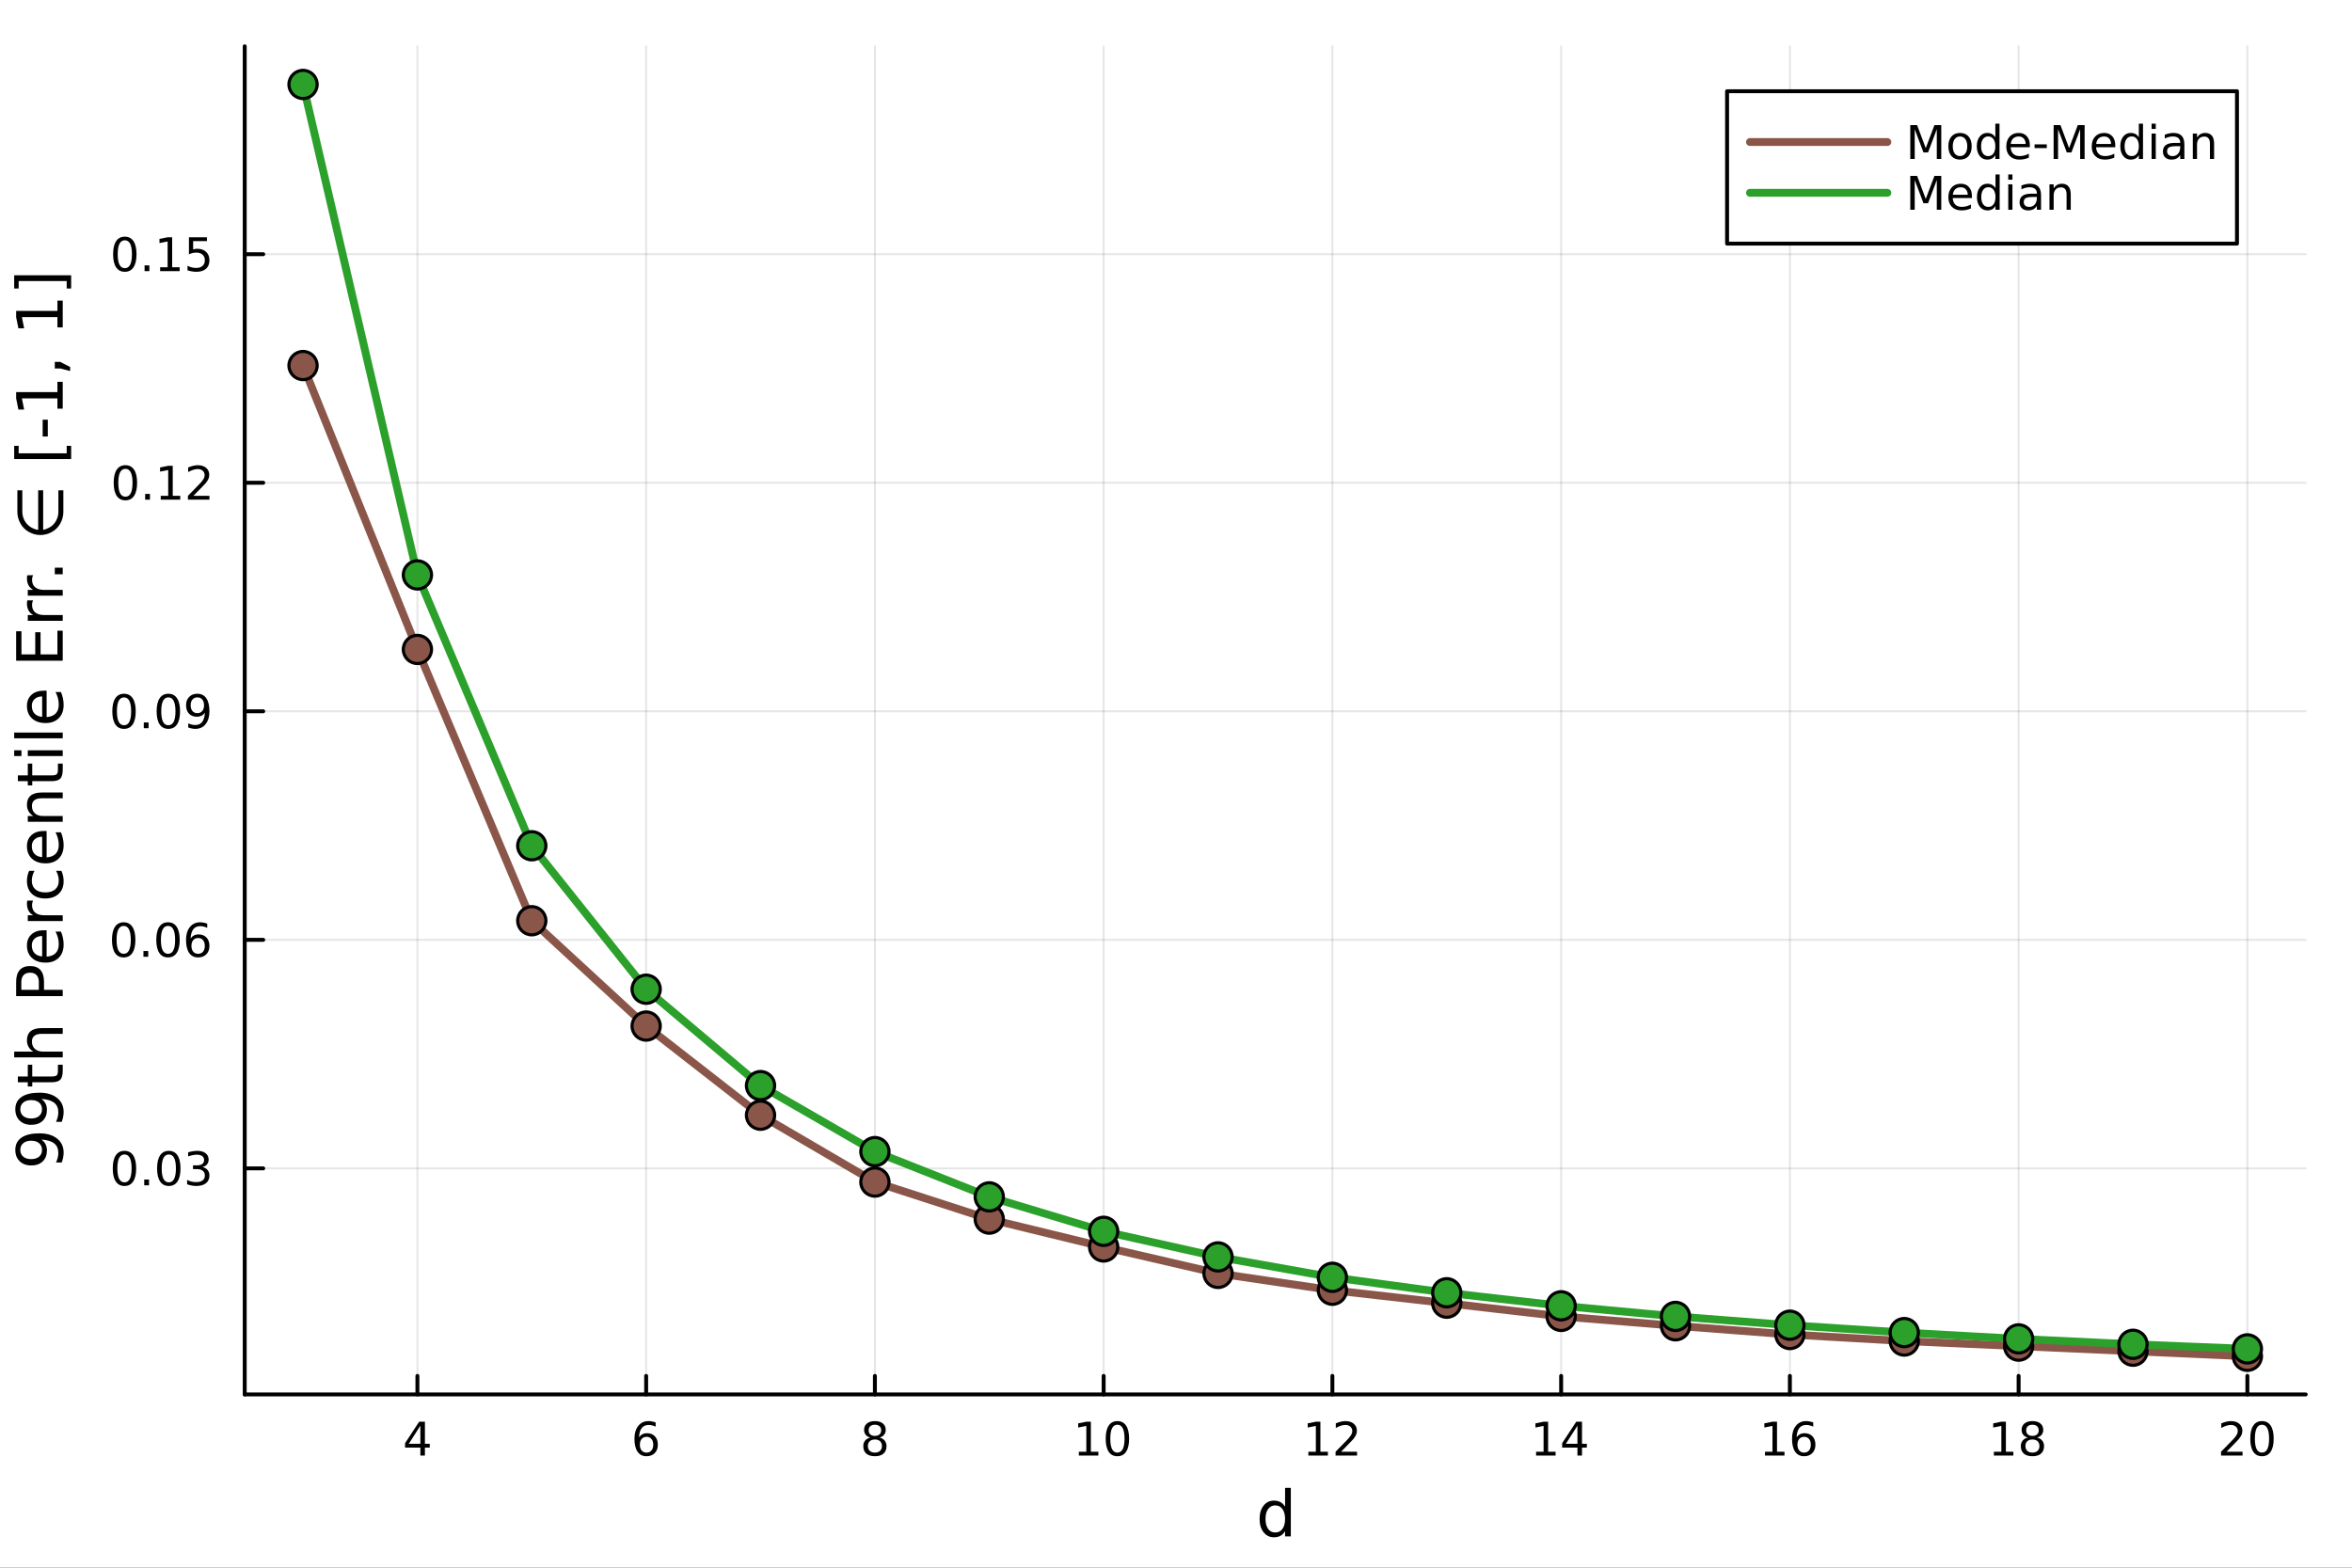 <?xml version="1.0" encoding="utf-8"?>
<svg xmlns="http://www.w3.org/2000/svg" xmlns:xlink="http://www.w3.org/1999/xlink" width="600" height="400" viewBox="0 0 2400 1600">
<rect x="0" y="0" width="2400" height="1600" fill="#333333" stroke="none"/>
<defs>
  <clipPath id="clip770">
    <rect x="0" y="0" width="2400" height="1600"/>
  </clipPath>
</defs>
<path clip-path="url(#clip770)" d="M0 1600 L2400 1600 L2400 8.88178e-14 L0 8.88178e-14  Z" fill="#ffffff" fill-rule="evenodd" fill-opacity="1"/>
<defs>
  <clipPath id="clip771">
    <rect x="480" y="0" width="1681" height="1600"/>
  </clipPath>
</defs>
<path clip-path="url(#clip770)" d="M249.704 1423.18 L2352.76 1423.18 L2352.76 47.244 L249.704 47.244  Z" fill="#ffffff" fill-rule="evenodd" fill-opacity="1"/>
<defs>
  <clipPath id="clip772">
    <rect x="249" y="47" width="2104" height="1377"/>
  </clipPath>
</defs>
<polyline clip-path="url(#clip772)" style="stroke:#000000; stroke-linecap:round; stroke-linejoin:round; stroke-width:2; stroke-opacity:0.1; fill:none" points="425.931,1423.18 425.931,47.244 "/>
<polyline clip-path="url(#clip772)" style="stroke:#000000; stroke-linecap:round; stroke-linejoin:round; stroke-width:2; stroke-opacity:0.1; fill:none" points="659.344,1423.18 659.344,47.244 "/>
<polyline clip-path="url(#clip772)" style="stroke:#000000; stroke-linecap:round; stroke-linejoin:round; stroke-width:2; stroke-opacity:0.1; fill:none" points="892.757,1423.18 892.757,47.244 "/>
<polyline clip-path="url(#clip772)" style="stroke:#000000; stroke-linecap:round; stroke-linejoin:round; stroke-width:2; stroke-opacity:0.1; fill:none" points="1126.17,1423.18 1126.17,47.244 "/>
<polyline clip-path="url(#clip772)" style="stroke:#000000; stroke-linecap:round; stroke-linejoin:round; stroke-width:2; stroke-opacity:0.1; fill:none" points="1359.58,1423.18 1359.58,47.244 "/>
<polyline clip-path="url(#clip772)" style="stroke:#000000; stroke-linecap:round; stroke-linejoin:round; stroke-width:2; stroke-opacity:0.1; fill:none" points="1593,1423.18 1593,47.244 "/>
<polyline clip-path="url(#clip772)" style="stroke:#000000; stroke-linecap:round; stroke-linejoin:round; stroke-width:2; stroke-opacity:0.1; fill:none" points="1826.41,1423.18 1826.41,47.244 "/>
<polyline clip-path="url(#clip772)" style="stroke:#000000; stroke-linecap:round; stroke-linejoin:round; stroke-width:2; stroke-opacity:0.1; fill:none" points="2059.82,1423.18 2059.82,47.244 "/>
<polyline clip-path="url(#clip772)" style="stroke:#000000; stroke-linecap:round; stroke-linejoin:round; stroke-width:2; stroke-opacity:0.1; fill:none" points="2293.24,1423.18 2293.24,47.244 "/>
<polyline clip-path="url(#clip772)" style="stroke:#000000; stroke-linecap:round; stroke-linejoin:round; stroke-width:2; stroke-opacity:0.1; fill:none" points="249.704,1192.46 2352.76,1192.46 "/>
<polyline clip-path="url(#clip772)" style="stroke:#000000; stroke-linecap:round; stroke-linejoin:round; stroke-width:2; stroke-opacity:0.1; fill:none" points="249.704,959.209 2352.76,959.209 "/>
<polyline clip-path="url(#clip772)" style="stroke:#000000; stroke-linecap:round; stroke-linejoin:round; stroke-width:2; stroke-opacity:0.1; fill:none" points="249.704,725.954 2352.76,725.954 "/>
<polyline clip-path="url(#clip772)" style="stroke:#000000; stroke-linecap:round; stroke-linejoin:round; stroke-width:2; stroke-opacity:0.1; fill:none" points="249.704,492.699 2352.76,492.699 "/>
<polyline clip-path="url(#clip772)" style="stroke:#000000; stroke-linecap:round; stroke-linejoin:round; stroke-width:2; stroke-opacity:0.1; fill:none" points="249.704,259.444 2352.76,259.444 "/>
<polyline clip-path="url(#clip770)" style="stroke:#000000; stroke-linecap:round; stroke-linejoin:round; stroke-width:4; stroke-opacity:1; fill:none" points="249.704,1423.18 2352.76,1423.18 "/>
<polyline clip-path="url(#clip770)" style="stroke:#000000; stroke-linecap:round; stroke-linejoin:round; stroke-width:4; stroke-opacity:1; fill:none" points="425.931,1423.18 425.931,1404.28 "/>
<polyline clip-path="url(#clip770)" style="stroke:#000000; stroke-linecap:round; stroke-linejoin:round; stroke-width:4; stroke-opacity:1; fill:none" points="659.344,1423.18 659.344,1404.28 "/>
<polyline clip-path="url(#clip770)" style="stroke:#000000; stroke-linecap:round; stroke-linejoin:round; stroke-width:4; stroke-opacity:1; fill:none" points="892.757,1423.18 892.757,1404.28 "/>
<polyline clip-path="url(#clip770)" style="stroke:#000000; stroke-linecap:round; stroke-linejoin:round; stroke-width:4; stroke-opacity:1; fill:none" points="1126.17,1423.18 1126.17,1404.28 "/>
<polyline clip-path="url(#clip770)" style="stroke:#000000; stroke-linecap:round; stroke-linejoin:round; stroke-width:4; stroke-opacity:1; fill:none" points="1359.58,1423.18 1359.58,1404.28 "/>
<polyline clip-path="url(#clip770)" style="stroke:#000000; stroke-linecap:round; stroke-linejoin:round; stroke-width:4; stroke-opacity:1; fill:none" points="1593,1423.18 1593,1404.28 "/>
<polyline clip-path="url(#clip770)" style="stroke:#000000; stroke-linecap:round; stroke-linejoin:round; stroke-width:4; stroke-opacity:1; fill:none" points="1826.41,1423.18 1826.41,1404.28 "/>
<polyline clip-path="url(#clip770)" style="stroke:#000000; stroke-linecap:round; stroke-linejoin:round; stroke-width:4; stroke-opacity:1; fill:none" points="2059.82,1423.18 2059.82,1404.28 "/>
<polyline clip-path="url(#clip770)" style="stroke:#000000; stroke-linecap:round; stroke-linejoin:round; stroke-width:4; stroke-opacity:1; fill:none" points="2293.24,1423.18 2293.24,1404.28 "/>
<path clip-path="url(#clip770)" d="M428.94 1455.09 L417.135 1473.54 L428.94 1473.54 L428.94 1455.09 M427.713 1451.02 L433.593 1451.02 L433.593 1473.54 L438.523 1473.54 L438.523 1477.43 L433.593 1477.43 L433.593 1485.58 L428.94 1485.58 L428.94 1477.43 L413.338 1477.43 L413.338 1472.92 L427.713 1451.02 Z" fill="#000000" fill-rule="nonzero" fill-opacity="1" /><path clip-path="url(#clip770)" d="M659.749 1466.44 Q656.601 1466.44 654.749 1468.59 Q652.92 1470.74 652.92 1474.49 Q652.92 1478.22 654.749 1480.39 Q656.601 1482.55 659.749 1482.55 Q662.897 1482.55 664.726 1480.39 Q666.578 1478.22 666.578 1474.49 Q666.578 1470.74 664.726 1468.59 Q662.897 1466.44 659.749 1466.44 M669.031 1451.78 L669.031 1456.04 Q667.272 1455.21 665.467 1454.77 Q663.684 1454.33 661.925 1454.33 Q657.295 1454.33 654.842 1457.45 Q652.411 1460.58 652.064 1466.9 Q653.43 1464.89 655.49 1463.82 Q657.55 1462.73 660.027 1462.73 Q665.235 1462.73 668.244 1465.9 Q671.277 1469.05 671.277 1474.49 Q671.277 1479.82 668.129 1483.03 Q664.981 1486.25 659.749 1486.25 Q653.754 1486.25 650.582 1481.67 Q647.411 1477.06 647.411 1468.33 Q647.411 1460.14 651.3 1455.28 Q655.189 1450.39 661.74 1450.39 Q663.499 1450.39 665.281 1450.74 Q667.087 1451.09 669.031 1451.78 Z" fill="#000000" fill-rule="nonzero" fill-opacity="1" /><path clip-path="url(#clip770)" d="M892.757 1469.17 Q889.424 1469.17 887.502 1470.95 Q885.604 1472.73 885.604 1475.86 Q885.604 1478.98 887.502 1480.77 Q889.424 1482.55 892.757 1482.55 Q896.09 1482.55 898.012 1480.77 Q899.933 1478.96 899.933 1475.86 Q899.933 1472.73 898.012 1470.95 Q896.114 1469.17 892.757 1469.17 M888.081 1467.18 Q885.072 1466.44 883.382 1464.38 Q881.715 1462.32 881.715 1459.35 Q881.715 1455.21 884.655 1452.8 Q887.618 1450.39 892.757 1450.39 Q897.919 1450.39 900.859 1452.8 Q903.799 1455.21 903.799 1459.35 Q903.799 1462.32 902.109 1464.38 Q900.442 1466.44 897.456 1467.18 Q900.836 1467.96 902.711 1470.26 Q904.609 1472.55 904.609 1475.86 Q904.609 1480.88 901.53 1483.57 Q898.475 1486.25 892.757 1486.25 Q887.04 1486.25 883.961 1483.57 Q880.905 1480.88 880.905 1475.86 Q880.905 1472.55 882.803 1470.26 Q884.702 1467.96 888.081 1467.18 M886.368 1459.79 Q886.368 1462.48 888.035 1463.98 Q889.725 1465.49 892.757 1465.49 Q895.766 1465.49 897.456 1463.98 Q899.169 1462.48 899.169 1459.79 Q899.169 1457.11 897.456 1455.6 Q895.766 1454.1 892.757 1454.1 Q889.725 1454.1 888.035 1455.6 Q886.368 1457.11 886.368 1459.79 Z" fill="#000000" fill-rule="nonzero" fill-opacity="1" /><path clip-path="url(#clip770)" d="M1100.86 1481.64 L1108.5 1481.64 L1108.5 1455.28 L1100.19 1456.95 L1100.19 1452.69 L1108.45 1451.02 L1113.13 1451.02 L1113.13 1481.64 L1120.77 1481.64 L1120.77 1485.58 L1100.86 1485.58 L1100.86 1481.64 Z" fill="#000000" fill-rule="nonzero" fill-opacity="1" /><path clip-path="url(#clip770)" d="M1140.21 1454.1 Q1136.6 1454.1 1134.77 1457.66 Q1132.96 1461.2 1132.96 1468.33 Q1132.96 1475.44 1134.77 1479.01 Q1136.6 1482.55 1140.21 1482.55 Q1143.84 1482.55 1145.65 1479.01 Q1147.48 1475.44 1147.48 1468.33 Q1147.48 1461.2 1145.65 1457.66 Q1143.84 1454.1 1140.21 1454.1 M1140.21 1450.39 Q1146.02 1450.39 1149.08 1455 Q1152.15 1459.58 1152.15 1468.33 Q1152.15 1477.06 1149.08 1481.67 Q1146.02 1486.25 1140.21 1486.25 Q1134.4 1486.25 1131.32 1481.67 Q1128.27 1477.06 1128.27 1468.33 Q1128.27 1459.58 1131.32 1455 Q1134.4 1450.39 1140.21 1450.39 Z" fill="#000000" fill-rule="nonzero" fill-opacity="1" /><path clip-path="url(#clip770)" d="M1335.07 1481.64 L1342.71 1481.64 L1342.71 1455.28 L1334.4 1456.95 L1334.4 1452.69 L1342.66 1451.02 L1347.34 1451.02 L1347.34 1481.64 L1354.98 1481.64 L1354.98 1485.58 L1335.07 1485.58 L1335.07 1481.64 Z" fill="#000000" fill-rule="nonzero" fill-opacity="1" /><path clip-path="url(#clip770)" d="M1368.45 1481.64 L1384.77 1481.64 L1384.77 1485.58 L1362.82 1485.58 L1362.82 1481.64 Q1365.49 1478.89 1370.07 1474.26 Q1374.68 1469.61 1375.86 1468.27 Q1378.1 1465.74 1378.98 1464.01 Q1379.88 1462.25 1379.88 1460.56 Q1379.88 1457.8 1377.94 1456.07 Q1376.02 1454.33 1372.92 1454.33 Q1370.72 1454.33 1368.26 1455.09 Q1365.83 1455.86 1363.06 1457.41 L1363.06 1452.69 Q1365.88 1451.55 1368.33 1450.97 Q1370.79 1450.39 1372.82 1450.39 Q1378.19 1450.39 1381.39 1453.08 Q1384.58 1455.77 1384.58 1460.26 Q1384.58 1462.39 1383.77 1464.31 Q1382.99 1466.2 1380.88 1468.8 Q1380.3 1469.47 1377.2 1472.69 Q1374.1 1475.88 1368.45 1481.64 Z" fill="#000000" fill-rule="nonzero" fill-opacity="1" /><path clip-path="url(#clip770)" d="M1567.44 1481.64 L1575.08 1481.64 L1575.08 1455.28 L1566.77 1456.95 L1566.77 1452.69 L1575.03 1451.02 L1579.71 1451.02 L1579.71 1481.64 L1587.35 1481.64 L1587.35 1485.58 L1567.44 1485.58 L1567.44 1481.64 Z" fill="#000000" fill-rule="nonzero" fill-opacity="1" /><path clip-path="url(#clip770)" d="M1609.64 1455.09 L1597.83 1473.54 L1609.64 1473.54 L1609.64 1455.09 M1608.41 1451.02 L1614.29 1451.02 L1614.29 1473.54 L1619.22 1473.54 L1619.22 1477.43 L1614.29 1477.43 L1614.29 1485.58 L1609.64 1485.58 L1609.64 1477.43 L1594.04 1477.43 L1594.04 1472.92 L1608.41 1451.02 Z" fill="#000000" fill-rule="nonzero" fill-opacity="1" /><path clip-path="url(#clip770)" d="M1801.02 1481.64 L1808.65 1481.64 L1808.65 1455.28 L1800.34 1456.95 L1800.34 1452.69 L1808.61 1451.02 L1813.28 1451.02 L1813.28 1481.64 L1820.92 1481.64 L1820.92 1485.58 L1801.02 1485.58 L1801.02 1481.64 Z" fill="#000000" fill-rule="nonzero" fill-opacity="1" /><path clip-path="url(#clip770)" d="M1840.95 1466.44 Q1837.8 1466.44 1835.95 1468.59 Q1834.12 1470.74 1834.12 1474.49 Q1834.12 1478.22 1835.95 1480.39 Q1837.8 1482.55 1840.95 1482.55 Q1844.09 1482.55 1845.92 1480.39 Q1847.78 1478.22 1847.78 1474.49 Q1847.78 1470.74 1845.92 1468.59 Q1844.09 1466.44 1840.95 1466.44 M1850.23 1451.78 L1850.23 1456.04 Q1848.47 1455.21 1846.66 1454.77 Q1844.88 1454.33 1843.12 1454.33 Q1838.49 1454.33 1836.04 1457.45 Q1833.61 1460.58 1833.26 1466.9 Q1834.63 1464.89 1836.69 1463.82 Q1838.75 1462.73 1841.22 1462.73 Q1846.43 1462.73 1849.44 1465.9 Q1852.47 1469.05 1852.47 1474.49 Q1852.47 1479.82 1849.33 1483.03 Q1846.18 1486.25 1840.95 1486.25 Q1834.95 1486.25 1831.78 1481.67 Q1828.61 1477.06 1828.61 1468.33 Q1828.61 1460.14 1832.5 1455.28 Q1836.39 1450.39 1842.94 1450.39 Q1844.7 1450.39 1846.48 1450.74 Q1848.28 1451.09 1850.23 1451.78 Z" fill="#000000" fill-rule="nonzero" fill-opacity="1" /><path clip-path="url(#clip770)" d="M2034.56 1481.64 L2042.2 1481.64 L2042.2 1455.28 L2033.89 1456.95 L2033.89 1452.69 L2042.15 1451.02 L2046.82 1451.02 L2046.82 1481.64 L2054.46 1481.64 L2054.46 1485.58 L2034.56 1485.58 L2034.56 1481.64 Z" fill="#000000" fill-rule="nonzero" fill-opacity="1" /><path clip-path="url(#clip770)" d="M2073.91 1469.17 Q2070.57 1469.17 2068.65 1470.95 Q2066.76 1472.73 2066.76 1475.86 Q2066.76 1478.98 2068.65 1480.77 Q2070.57 1482.55 2073.91 1482.55 Q2077.24 1482.55 2079.16 1480.77 Q2081.08 1478.96 2081.08 1475.86 Q2081.08 1472.73 2079.16 1470.95 Q2077.26 1469.17 2073.91 1469.17 M2069.23 1467.18 Q2066.22 1466.44 2064.53 1464.38 Q2062.87 1462.32 2062.87 1459.35 Q2062.87 1455.21 2065.81 1452.8 Q2068.77 1450.39 2073.91 1450.39 Q2079.07 1450.39 2082.01 1452.8 Q2084.95 1455.21 2084.95 1459.35 Q2084.95 1462.32 2083.26 1464.38 Q2081.59 1466.44 2078.61 1467.18 Q2081.99 1467.96 2083.86 1470.26 Q2085.76 1472.55 2085.76 1475.86 Q2085.76 1480.88 2082.68 1483.57 Q2079.63 1486.25 2073.91 1486.25 Q2068.19 1486.25 2065.11 1483.57 Q2062.06 1480.88 2062.06 1475.86 Q2062.06 1472.55 2063.95 1470.26 Q2065.85 1467.96 2069.23 1467.18 M2067.52 1459.79 Q2067.52 1462.48 2069.19 1463.98 Q2070.88 1465.49 2073.91 1465.49 Q2076.92 1465.49 2078.61 1463.98 Q2080.32 1462.48 2080.32 1459.79 Q2080.32 1457.11 2078.61 1455.6 Q2076.92 1454.1 2073.91 1454.1 Q2070.88 1454.1 2069.19 1455.6 Q2067.52 1457.11 2067.52 1459.79 Z" fill="#000000" fill-rule="nonzero" fill-opacity="1" /><path clip-path="url(#clip770)" d="M2272.01 1481.64 L2288.33 1481.64 L2288.33 1485.58 L2266.38 1485.58 L2266.38 1481.64 Q2269.05 1478.89 2273.63 1474.26 Q2278.24 1469.61 2279.42 1468.27 Q2281.66 1465.74 2282.54 1464.01 Q2283.44 1462.25 2283.44 1460.56 Q2283.44 1457.8 2281.5 1456.07 Q2279.58 1454.33 2276.48 1454.33 Q2274.28 1454.33 2271.82 1455.09 Q2269.39 1455.86 2266.62 1457.41 L2266.62 1452.69 Q2269.44 1451.55 2271.89 1450.97 Q2274.35 1450.39 2276.38 1450.39 Q2281.75 1450.39 2284.95 1453.08 Q2288.14 1455.77 2288.14 1460.26 Q2288.14 1462.39 2287.33 1464.31 Q2286.55 1466.2 2284.44 1468.8 Q2283.86 1469.47 2280.76 1472.69 Q2277.66 1475.88 2272.01 1481.64 Z" fill="#000000" fill-rule="nonzero" fill-opacity="1" /><path clip-path="url(#clip770)" d="M2308.14 1454.1 Q2304.53 1454.1 2302.7 1457.66 Q2300.9 1461.2 2300.9 1468.33 Q2300.9 1475.44 2302.7 1479.01 Q2304.53 1482.55 2308.14 1482.55 Q2311.78 1482.55 2313.58 1479.01 Q2315.41 1475.44 2315.41 1468.33 Q2315.41 1461.2 2313.58 1457.66 Q2311.78 1454.1 2308.14 1454.1 M2308.14 1450.39 Q2313.95 1450.39 2317.01 1455 Q2320.09 1459.58 2320.09 1468.33 Q2320.09 1477.06 2317.01 1481.67 Q2313.95 1486.25 2308.14 1486.25 Q2302.33 1486.25 2299.25 1481.67 Q2296.2 1477.06 2296.2 1468.33 Q2296.2 1459.58 2299.25 1455 Q2302.33 1450.39 2308.14 1450.39 Z" fill="#000000" fill-rule="nonzero" fill-opacity="1" /><path clip-path="url(#clip770)" d="M1311.3 1537.81 L1311.3 1518.52 L1317.16 1518.52 L1317.16 1568.04 L1311.3 1568.04 L1311.3 1562.7 Q1309.46 1565.88 1306.62 1567.44 Q1303.82 1568.97 1299.88 1568.97 Q1293.42 1568.97 1289.34 1563.81 Q1285.3 1558.65 1285.3 1550.25 Q1285.3 1541.85 1289.34 1536.69 Q1293.42 1531.54 1299.88 1531.54 Q1303.82 1531.54 1306.62 1533.1 Q1309.46 1534.62 1311.3 1537.81 M1291.35 1550.25 Q1291.35 1556.71 1293.99 1560.4 Q1296.66 1564.07 1301.31 1564.07 Q1305.96 1564.07 1308.63 1560.4 Q1311.3 1556.71 1311.3 1550.25 Q1311.3 1543.79 1308.63 1540.13 Q1305.96 1536.44 1301.31 1536.44 Q1296.66 1536.44 1293.99 1540.13 Q1291.35 1543.79 1291.35 1550.25 Z" fill="#000000" fill-rule="nonzero" fill-opacity="1" /><polyline clip-path="url(#clip770)" style="stroke:#000000; stroke-linecap:round; stroke-linejoin:round; stroke-width:4; stroke-opacity:1; fill:none" points="249.704,1423.18 249.704,47.244 "/>
<polyline clip-path="url(#clip770)" style="stroke:#000000; stroke-linecap:round; stroke-linejoin:round; stroke-width:4; stroke-opacity:1; fill:none" points="249.704,1192.46 268.602,1192.46 "/>
<polyline clip-path="url(#clip770)" style="stroke:#000000; stroke-linecap:round; stroke-linejoin:round; stroke-width:4; stroke-opacity:1; fill:none" points="249.704,959.209 268.602,959.209 "/>
<polyline clip-path="url(#clip770)" style="stroke:#000000; stroke-linecap:round; stroke-linejoin:round; stroke-width:4; stroke-opacity:1; fill:none" points="249.704,725.954 268.602,725.954 "/>
<polyline clip-path="url(#clip770)" style="stroke:#000000; stroke-linecap:round; stroke-linejoin:round; stroke-width:4; stroke-opacity:1; fill:none" points="249.704,492.699 268.602,492.699 "/>
<polyline clip-path="url(#clip770)" style="stroke:#000000; stroke-linecap:round; stroke-linejoin:round; stroke-width:4; stroke-opacity:1; fill:none" points="249.704,259.444 268.602,259.444 "/>
<path clip-path="url(#clip770)" d="M127.015 1178.26 Q123.404 1178.26 121.575 1181.83 Q119.769 1185.37 119.769 1192.5 Q119.769 1199.61 121.575 1203.17 Q123.404 1206.71 127.015 1206.71 Q130.649 1206.71 132.455 1203.17 Q134.283 1199.61 134.283 1192.5 Q134.283 1185.37 132.455 1181.83 Q130.649 1178.26 127.015 1178.26 M127.015 1174.56 Q132.825 1174.56 135.88 1179.17 Q138.959 1183.75 138.959 1192.5 Q138.959 1201.23 135.88 1205.83 Q132.825 1210.42 127.015 1210.42 Q121.205 1210.42 118.126 1205.83 Q115.07 1201.23 115.07 1192.5 Q115.07 1183.75 118.126 1179.17 Q121.205 1174.56 127.015 1174.56 Z" fill="#000000" fill-rule="nonzero" fill-opacity="1" /><path clip-path="url(#clip770)" d="M147.177 1203.86 L152.061 1203.86 L152.061 1209.74 L147.177 1209.74 L147.177 1203.86 Z" fill="#000000" fill-rule="nonzero" fill-opacity="1" /><path clip-path="url(#clip770)" d="M172.246 1178.26 Q168.635 1178.26 166.806 1181.83 Q165.001 1185.37 165.001 1192.5 Q165.001 1199.61 166.806 1203.17 Q168.635 1206.71 172.246 1206.71 Q175.88 1206.71 177.686 1203.17 Q179.514 1199.61 179.514 1192.5 Q179.514 1185.37 177.686 1181.83 Q175.88 1178.26 172.246 1178.26 M172.246 1174.56 Q178.056 1174.56 181.112 1179.17 Q184.19 1183.75 184.19 1192.5 Q184.19 1201.23 181.112 1205.83 Q178.056 1210.42 172.246 1210.42 Q166.436 1210.42 163.357 1205.83 Q160.302 1201.23 160.302 1192.5 Q160.302 1183.75 163.357 1179.17 Q166.436 1174.56 172.246 1174.56 Z" fill="#000000" fill-rule="nonzero" fill-opacity="1" /><path clip-path="url(#clip770)" d="M206.574 1191.11 Q209.931 1191.83 211.806 1194.1 Q213.704 1196.36 213.704 1199.7 Q213.704 1204.81 210.186 1207.61 Q206.667 1210.42 200.186 1210.42 Q198.01 1210.42 195.695 1209.98 Q193.403 1209.56 190.95 1208.7 L190.95 1204.19 Q192.894 1205.32 195.209 1205.9 Q197.524 1206.48 200.047 1206.48 Q204.445 1206.48 206.737 1204.74 Q209.051 1203.01 209.051 1199.7 Q209.051 1196.64 206.899 1194.93 Q204.769 1193.19 200.95 1193.19 L196.922 1193.19 L196.922 1189.35 L201.135 1189.35 Q204.584 1189.35 206.412 1187.99 Q208.241 1186.6 208.241 1184 Q208.241 1181.34 206.343 1179.93 Q204.468 1178.49 200.95 1178.49 Q199.028 1178.49 196.829 1178.91 Q194.63 1179.33 191.991 1180.21 L191.991 1176.04 Q194.653 1175.3 196.968 1174.93 Q199.306 1174.56 201.366 1174.56 Q206.69 1174.56 209.792 1176.99 Q212.894 1179.4 212.894 1183.52 Q212.894 1186.39 211.25 1188.38 Q209.607 1190.35 206.574 1191.11 Z" fill="#000000" fill-rule="nonzero" fill-opacity="1" /><path clip-path="url(#clip770)" d="M126.205 945.008 Q122.593 945.008 120.765 948.573 Q118.959 952.115 118.959 959.244 Q118.959 966.351 120.765 969.915 Q122.593 973.457 126.205 973.457 Q129.839 973.457 131.644 969.915 Q133.473 966.351 133.473 959.244 Q133.473 952.115 131.644 948.573 Q129.839 945.008 126.205 945.008 M126.205 941.304 Q132.015 941.304 135.07 945.911 Q138.149 950.494 138.149 959.244 Q138.149 967.971 135.07 972.577 Q132.015 977.161 126.205 977.161 Q120.394 977.161 117.316 972.577 Q114.26 967.971 114.26 959.244 Q114.26 950.494 117.316 945.911 Q120.394 941.304 126.205 941.304 Z" fill="#000000" fill-rule="nonzero" fill-opacity="1" /><path clip-path="url(#clip770)" d="M146.366 970.61 L151.251 970.61 L151.251 976.489 L146.366 976.489 L146.366 970.61 Z" fill="#000000" fill-rule="nonzero" fill-opacity="1" /><path clip-path="url(#clip770)" d="M171.436 945.008 Q167.825 945.008 165.996 948.573 Q164.19 952.115 164.19 959.244 Q164.19 966.351 165.996 969.915 Q167.825 973.457 171.436 973.457 Q175.07 973.457 176.876 969.915 Q178.704 966.351 178.704 959.244 Q178.704 952.115 176.876 948.573 Q175.07 945.008 171.436 945.008 M171.436 941.304 Q177.246 941.304 180.301 945.911 Q183.38 950.494 183.38 959.244 Q183.38 967.971 180.301 972.577 Q177.246 977.161 171.436 977.161 Q165.626 977.161 162.547 972.577 Q159.491 967.971 159.491 959.244 Q159.491 950.494 162.547 945.911 Q165.626 941.304 171.436 941.304 Z" fill="#000000" fill-rule="nonzero" fill-opacity="1" /><path clip-path="url(#clip770)" d="M202.176 957.346 Q199.028 957.346 197.176 959.499 Q195.348 961.652 195.348 965.402 Q195.348 969.128 197.176 971.304 Q199.028 973.457 202.176 973.457 Q205.324 973.457 207.153 971.304 Q209.005 969.128 209.005 965.402 Q209.005 961.652 207.153 959.499 Q205.324 957.346 202.176 957.346 M211.459 942.693 L211.459 946.953 Q209.699 946.119 207.894 945.679 Q206.112 945.24 204.352 945.24 Q199.723 945.24 197.269 948.365 Q194.838 951.49 194.491 957.809 Q195.857 955.795 197.917 954.73 Q199.977 953.642 202.454 953.642 Q207.662 953.642 210.672 956.814 Q213.704 959.962 213.704 965.402 Q213.704 970.726 210.556 973.943 Q207.408 977.161 202.176 977.161 Q196.181 977.161 193.01 972.577 Q189.838 967.971 189.838 959.244 Q189.838 951.05 193.727 946.189 Q197.616 941.304 204.167 941.304 Q205.926 941.304 207.709 941.652 Q209.514 941.999 211.459 942.693 Z" fill="#000000" fill-rule="nonzero" fill-opacity="1" /><path clip-path="url(#clip770)" d="M126.552 711.753 Q122.941 711.753 121.112 715.318 Q119.306 718.859 119.306 725.989 Q119.306 733.095 121.112 736.66 Q122.941 740.202 126.552 740.202 Q130.186 740.202 131.992 736.66 Q133.82 733.095 133.82 725.989 Q133.82 718.859 131.992 715.318 Q130.186 711.753 126.552 711.753 M126.552 708.049 Q132.362 708.049 135.417 712.656 Q138.496 717.239 138.496 725.989 Q138.496 734.716 135.417 739.322 Q132.362 743.906 126.552 743.906 Q120.742 743.906 117.663 739.322 Q114.607 734.716 114.607 725.989 Q114.607 717.239 117.663 712.656 Q120.742 708.049 126.552 708.049 Z" fill="#000000" fill-rule="nonzero" fill-opacity="1" /><path clip-path="url(#clip770)" d="M146.714 737.355 L151.598 737.355 L151.598 743.234 L146.714 743.234 L146.714 737.355 Z" fill="#000000" fill-rule="nonzero" fill-opacity="1" /><path clip-path="url(#clip770)" d="M171.783 711.753 Q168.172 711.753 166.343 715.318 Q164.538 718.859 164.538 725.989 Q164.538 733.095 166.343 736.66 Q168.172 740.202 171.783 740.202 Q175.417 740.202 177.223 736.66 Q179.051 733.095 179.051 725.989 Q179.051 718.859 177.223 715.318 Q175.417 711.753 171.783 711.753 M171.783 708.049 Q177.593 708.049 180.649 712.656 Q183.727 717.239 183.727 725.989 Q183.727 734.716 180.649 739.322 Q177.593 743.906 171.783 743.906 Q165.973 743.906 162.894 739.322 Q159.839 734.716 159.839 725.989 Q159.839 717.239 162.894 712.656 Q165.973 708.049 171.783 708.049 Z" fill="#000000" fill-rule="nonzero" fill-opacity="1" /><path clip-path="url(#clip770)" d="M192.084 742.517 L192.084 738.257 Q193.843 739.091 195.649 739.531 Q197.454 739.97 199.19 739.97 Q203.82 739.97 206.25 736.869 Q208.704 733.744 209.051 727.401 Q207.709 729.392 205.649 730.457 Q203.588 731.521 201.088 731.521 Q195.903 731.521 192.871 728.396 Q189.862 725.248 189.862 719.808 Q189.862 714.484 193.01 711.267 Q196.158 708.049 201.389 708.049 Q207.385 708.049 210.533 712.656 Q213.704 717.239 213.704 725.989 Q213.704 734.16 209.815 739.044 Q205.949 743.906 199.399 743.906 Q197.639 743.906 195.834 743.558 Q194.028 743.211 192.084 742.517 M201.389 727.864 Q204.537 727.864 206.366 725.711 Q208.218 723.558 208.218 719.808 Q208.218 716.082 206.366 713.929 Q204.537 711.753 201.389 711.753 Q198.241 711.753 196.389 713.929 Q194.561 716.082 194.561 719.808 Q194.561 723.558 196.389 725.711 Q198.241 727.864 201.389 727.864 Z" fill="#000000" fill-rule="nonzero" fill-opacity="1" /><path clip-path="url(#clip770)" d="M127.964 478.498 Q124.353 478.498 122.524 482.063 Q120.718 485.604 120.718 492.734 Q120.718 499.84 122.524 503.405 Q124.353 506.947 127.964 506.947 Q131.598 506.947 133.404 503.405 Q135.232 499.84 135.232 492.734 Q135.232 485.604 133.404 482.063 Q131.598 478.498 127.964 478.498 M127.964 474.794 Q133.774 474.794 136.829 479.401 Q139.908 483.984 139.908 492.734 Q139.908 501.461 136.829 506.067 Q133.774 510.65 127.964 510.65 Q122.154 510.65 119.075 506.067 Q116.019 501.461 116.019 492.734 Q116.019 483.984 119.075 479.401 Q122.154 474.794 127.964 474.794 Z" fill="#000000" fill-rule="nonzero" fill-opacity="1" /><path clip-path="url(#clip770)" d="M148.126 504.1 L153.01 504.1 L153.01 509.979 L148.126 509.979 L148.126 504.1 Z" fill="#000000" fill-rule="nonzero" fill-opacity="1" /><path clip-path="url(#clip770)" d="M164.005 506.044 L171.644 506.044 L171.644 479.678 L163.334 481.345 L163.334 477.086 L171.598 475.419 L176.274 475.419 L176.274 506.044 L183.913 506.044 L183.913 509.979 L164.005 509.979 L164.005 506.044 Z" fill="#000000" fill-rule="nonzero" fill-opacity="1" /><path clip-path="url(#clip770)" d="M197.385 506.044 L213.704 506.044 L213.704 509.979 L191.76 509.979 L191.76 506.044 Q194.422 503.289 199.005 498.66 Q203.612 494.007 204.792 492.664 Q207.037 490.141 207.917 488.405 Q208.82 486.646 208.82 484.956 Q208.82 482.202 206.875 480.465 Q204.954 478.729 201.852 478.729 Q199.653 478.729 197.2 479.493 Q194.769 480.257 191.991 481.808 L191.991 477.086 Q194.815 475.952 197.269 475.373 Q199.723 474.794 201.76 474.794 Q207.13 474.794 210.324 477.479 Q213.519 480.164 213.519 484.655 Q213.519 486.785 212.709 488.706 Q211.922 490.604 209.815 493.197 Q209.237 493.868 206.135 497.086 Q203.033 500.28 197.385 506.044 Z" fill="#000000" fill-rule="nonzero" fill-opacity="1" /><path clip-path="url(#clip770)" d="M127.362 245.243 Q123.751 245.243 121.922 248.808 Q120.117 252.349 120.117 259.479 Q120.117 266.585 121.922 270.15 Q123.751 273.692 127.362 273.692 Q130.996 273.692 132.802 270.15 Q134.63 266.585 134.63 259.479 Q134.63 252.349 132.802 248.808 Q130.996 245.243 127.362 245.243 M127.362 241.539 Q133.172 241.539 136.228 246.145 Q139.306 250.729 139.306 259.479 Q139.306 268.206 136.228 272.812 Q133.172 277.395 127.362 277.395 Q121.552 277.395 118.473 272.812 Q115.418 268.206 115.418 259.479 Q115.418 250.729 118.473 246.145 Q121.552 241.539 127.362 241.539 Z" fill="#000000" fill-rule="nonzero" fill-opacity="1" /><path clip-path="url(#clip770)" d="M147.524 270.844 L152.408 270.844 L152.408 276.724 L147.524 276.724 L147.524 270.844 Z" fill="#000000" fill-rule="nonzero" fill-opacity="1" /><path clip-path="url(#clip770)" d="M163.403 272.789 L171.042 272.789 L171.042 246.423 L162.732 248.09 L162.732 243.831 L170.996 242.164 L175.672 242.164 L175.672 272.789 L183.311 272.789 L183.311 276.724 L163.403 276.724 L163.403 272.789 Z" fill="#000000" fill-rule="nonzero" fill-opacity="1" /><path clip-path="url(#clip770)" d="M192.801 242.164 L211.158 242.164 L211.158 246.099 L197.084 246.099 L197.084 254.571 Q198.102 254.224 199.121 254.062 Q200.139 253.877 201.158 253.877 Q206.945 253.877 210.324 257.048 Q213.704 260.219 213.704 265.636 Q213.704 271.215 210.232 274.317 Q206.76 277.395 200.44 277.395 Q198.264 277.395 195.996 277.025 Q193.75 276.655 191.343 275.914 L191.343 271.215 Q193.426 272.349 195.649 272.905 Q197.871 273.46 200.348 273.46 Q204.352 273.46 206.69 271.354 Q209.028 269.247 209.028 265.636 Q209.028 262.025 206.69 259.919 Q204.352 257.812 200.348 257.812 Q198.473 257.812 196.598 258.229 Q194.746 258.645 192.801 259.525 L192.801 242.164 Z" fill="#000000" fill-rule="nonzero" fill-opacity="1" /><path clip-path="url(#clip770)" d="M63.017 1186.41 L57.161 1186.41 Q58.307 1183.99 58.912 1181.51 Q59.516 1179.03 59.516 1176.64 Q59.516 1170.28 55.251 1166.93 Q50.955 1163.56 42.233 1163.08 Q44.971 1164.93 46.435 1167.76 Q47.899 1170.59 47.899 1174.03 Q47.899 1181.16 43.602 1185.33 Q39.273 1189.47 31.794 1189.47 Q24.473 1189.47 20.049 1185.14 Q15.625 1180.81 15.625 1173.62 Q15.625 1165.37 21.959 1161.05 Q28.261 1156.69 40.292 1156.69 Q51.527 1156.69 58.243 1162.03 Q64.927 1167.35 64.927 1176.36 Q64.927 1178.77 64.45 1181.26 Q63.972 1183.74 63.017 1186.41 M42.87 1173.62 Q42.87 1169.29 39.91 1166.78 Q36.95 1164.23 31.794 1164.23 Q26.669 1164.23 23.709 1166.78 Q20.717 1169.29 20.717 1173.62 Q20.717 1177.95 23.709 1180.49 Q26.669 1183.01 31.794 1183.01 Q36.95 1183.01 39.91 1180.49 Q42.87 1177.95 42.87 1173.62 Z" fill="#000000" fill-rule="nonzero" fill-opacity="1" /><path clip-path="url(#clip770)" d="M63.017 1144.94 L57.161 1144.94 Q58.307 1142.52 58.912 1140.04 Q59.516 1137.56 59.516 1135.17 Q59.516 1128.8 55.251 1125.46 Q50.955 1122.09 42.233 1121.61 Q44.971 1123.46 46.435 1126.29 Q47.899 1129.12 47.899 1132.56 Q47.899 1139.69 43.602 1143.86 Q39.273 1148 31.794 1148 Q24.473 1148 20.049 1143.67 Q15.625 1139.34 15.625 1132.15 Q15.625 1123.9 21.959 1119.57 Q28.261 1115.21 40.292 1115.21 Q51.527 1115.21 58.243 1120.56 Q64.927 1125.88 64.927 1134.88 Q64.927 1137.3 64.45 1139.78 Q63.972 1142.27 63.017 1144.94 M42.87 1132.15 Q42.87 1127.82 39.91 1125.3 Q36.95 1122.76 31.794 1122.76 Q26.669 1122.76 23.709 1125.3 Q20.717 1127.82 20.717 1132.15 Q20.717 1136.47 23.709 1139.02 Q26.669 1141.54 31.794 1141.54 Q36.95 1141.54 39.91 1139.02 Q42.87 1136.47 42.87 1132.15 Z" fill="#000000" fill-rule="nonzero" fill-opacity="1" /><path clip-path="url(#clip770)" d="M18.235 1098.69 L28.356 1098.69 L28.356 1086.63 L32.908 1086.63 L32.908 1098.69 L52.259 1098.69 Q56.62 1098.69 57.861 1097.52 Q59.103 1096.31 59.103 1092.65 L59.103 1086.63 L64.004 1086.63 L64.004 1092.65 Q64.004 1099.43 61.49 1102 Q58.943 1104.58 52.259 1104.58 L32.908 1104.58 L32.908 1108.88 L28.356 1108.88 L28.356 1104.58 L18.235 1104.58 L18.235 1098.69 Z" fill="#000000" fill-rule="nonzero" fill-opacity="1" /><path clip-path="url(#clip770)" d="M42.488 1049.3 L64.004 1049.3 L64.004 1055.15 L42.679 1055.15 Q37.618 1055.15 35.104 1057.13 Q32.589 1059.1 32.589 1063.05 Q32.589 1067.79 35.613 1070.53 Q38.637 1073.26 43.857 1073.26 L64.004 1073.26 L64.004 1079.15 L14.479 1079.15 L14.479 1073.26 L33.894 1073.26 Q30.68 1071.16 29.088 1068.33 Q27.497 1065.46 27.497 1061.74 Q27.497 1055.6 31.316 1052.45 Q35.104 1049.3 42.488 1049.3 Z" fill="#000000" fill-rule="nonzero" fill-opacity="1" /><path clip-path="url(#clip770)" d="M21.768 1010.21 L39.623 1010.21 L39.623 1002.13 Q39.623 997.638 37.3 995.187 Q34.977 992.737 30.68 992.737 Q26.415 992.737 24.091 995.187 Q21.768 997.638 21.768 1002.13 L21.768 1010.21 M16.484 1016.64 L16.484 1002.13 Q16.484 994.137 20.113 990.063 Q23.709 985.957 30.68 985.957 Q37.714 985.957 41.31 990.063 Q44.907 994.137 44.907 1002.13 L44.907 1010.21 L64.004 1010.21 L64.004 1016.64 L16.484 1016.64 Z" fill="#000000" fill-rule="nonzero" fill-opacity="1" /><path clip-path="url(#clip770)" d="M44.716 949.418 L47.581 949.418 L47.581 976.345 Q53.628 975.963 56.811 972.716 Q59.962 969.438 59.962 963.614 Q59.962 960.24 59.134 957.089 Q58.307 953.906 56.652 950.787 L62.19 950.787 Q63.527 953.938 64.227 957.248 Q64.927 960.558 64.927 963.964 Q64.927 972.494 59.962 977.491 Q54.997 982.456 46.53 982.456 Q37.777 982.456 32.653 977.745 Q27.497 973.003 27.497 964.982 Q27.497 957.789 32.144 953.619 Q36.759 949.418 44.716 949.418 M42.997 955.274 Q38.191 955.338 35.327 957.98 Q32.462 960.59 32.462 964.918 Q32.462 969.82 35.231 972.78 Q38 975.708 43.029 976.154 L42.997 955.274 Z" fill="#000000" fill-rule="nonzero" fill-opacity="1" /><path clip-path="url(#clip770)" d="M33.831 919.149 Q33.258 920.136 33.003 921.313 Q32.717 922.459 32.717 923.86 Q32.717 928.825 35.963 931.499 Q39.178 934.14 45.225 934.14 L64.004 934.14 L64.004 940.029 L28.356 940.029 L28.356 934.14 L33.894 934.14 Q30.648 932.294 29.088 929.334 Q27.497 926.374 27.497 922.141 Q27.497 921.536 27.592 920.804 Q27.656 920.072 27.815 919.181 L33.831 919.149 Z" fill="#000000" fill-rule="nonzero" fill-opacity="1" /><path clip-path="url(#clip770)" d="M29.725 888.785 L35.199 888.785 Q33.831 891.267 33.162 893.782 Q32.462 896.264 32.462 898.811 Q32.462 904.508 36.09 907.659 Q39.687 910.81 46.212 910.81 Q52.737 910.81 56.365 907.659 Q59.962 904.508 59.962 898.811 Q59.962 896.264 59.294 893.782 Q58.593 891.267 57.225 888.785 L62.636 888.785 Q63.781 891.235 64.354 893.877 Q64.927 896.487 64.927 899.447 Q64.927 907.5 59.866 912.242 Q54.806 916.985 46.212 916.985 Q37.491 916.985 32.494 912.21 Q27.497 907.404 27.497 899.065 Q27.497 896.36 28.07 893.782 Q28.611 891.204 29.725 888.785 Z" fill="#000000" fill-rule="nonzero" fill-opacity="1" /><path clip-path="url(#clip770)" d="M44.716 848.108 L47.581 848.108 L47.581 875.035 Q53.628 874.653 56.811 871.406 Q59.962 868.128 59.962 862.303 Q59.962 858.929 59.134 855.778 Q58.307 852.596 56.652 849.476 L62.19 849.476 Q63.527 852.627 64.227 855.938 Q64.927 859.248 64.927 862.653 Q64.927 871.183 59.962 876.181 Q54.997 881.146 46.53 881.146 Q37.777 881.146 32.653 876.435 Q27.497 871.693 27.497 863.672 Q27.497 856.479 32.144 852.309 Q36.759 848.108 44.716 848.108 M42.997 853.964 Q38.191 854.028 35.327 856.67 Q32.462 859.28 32.462 863.608 Q32.462 868.51 35.231 871.47 Q38 874.398 43.029 874.844 L42.997 853.964 Z" fill="#000000" fill-rule="nonzero" fill-opacity="1" /><path clip-path="url(#clip770)" d="M42.488 808.863 L64.004 808.863 L64.004 814.72 L42.679 814.72 Q37.618 814.72 35.104 816.693 Q32.589 818.666 32.589 822.613 Q32.589 827.356 35.613 830.093 Q38.637 832.83 43.857 832.83 L64.004 832.83 L64.004 838.718 L28.356 838.718 L28.356 832.83 L33.894 832.83 Q30.68 830.729 29.088 827.897 Q27.497 825.032 27.497 821.308 Q27.497 815.165 31.316 812.014 Q35.104 808.863 42.488 808.863 Z" fill="#000000" fill-rule="nonzero" fill-opacity="1" /><path clip-path="url(#clip770)" d="M18.235 791.389 L28.356 791.389 L28.356 779.326 L32.908 779.326 L32.908 791.389 L52.259 791.389 Q56.62 791.389 57.861 790.212 Q59.103 789.002 59.103 785.342 L59.103 779.326 L64.004 779.326 L64.004 785.342 Q64.004 792.121 61.49 794.699 Q58.943 797.278 52.259 797.278 L32.908 797.278 L32.908 801.574 L28.356 801.574 L28.356 797.278 L18.235 797.278 L18.235 791.389 Z" fill="#000000" fill-rule="nonzero" fill-opacity="1" /><path clip-path="url(#clip770)" d="M28.356 771.624 L28.356 765.767 L64.004 765.767 L64.004 771.624 L28.356 771.624 M14.479 771.624 L14.479 765.767 L21.895 765.767 L21.895 771.624 L14.479 771.624 Z" fill="#000000" fill-rule="nonzero" fill-opacity="1" /><path clip-path="url(#clip770)" d="M14.479 753.513 L14.479 747.657 L64.004 747.657 L64.004 753.513 L14.479 753.513 Z" fill="#000000" fill-rule="nonzero" fill-opacity="1" /><path clip-path="url(#clip770)" d="M44.716 704.911 L47.581 704.911 L47.581 731.838 Q53.628 731.456 56.811 728.21 Q59.962 724.931 59.962 719.107 Q59.962 715.733 59.134 712.582 Q58.307 709.399 56.652 706.28 L62.19 706.28 Q63.527 709.431 64.227 712.741 Q64.927 716.051 64.927 719.457 Q64.927 727.987 59.962 732.984 Q54.997 737.949 46.53 737.949 Q37.777 737.949 32.653 733.239 Q27.497 728.496 27.497 720.475 Q27.497 713.282 32.144 709.113 Q36.759 704.911 44.716 704.911 M42.997 710.768 Q38.191 710.831 35.327 713.473 Q32.462 716.083 32.462 720.412 Q32.462 725.313 35.231 728.273 Q38 731.202 43.029 731.647 L42.997 710.768 Z" fill="#000000" fill-rule="nonzero" fill-opacity="1" /><path clip-path="url(#clip770)" d="M16.484 674.324 L16.484 644.278 L21.895 644.278 L21.895 667.895 L35.963 667.895 L35.963 645.265 L41.374 645.265 L41.374 667.895 L58.593 667.895 L58.593 643.705 L64.004 643.705 L64.004 674.324 L16.484 674.324 Z" fill="#000000" fill-rule="nonzero" fill-opacity="1" /><path clip-path="url(#clip770)" d="M33.831 612.736 Q33.258 613.722 33.003 614.9 Q32.717 616.046 32.717 617.446 Q32.717 622.412 35.963 625.085 Q39.178 627.727 45.225 627.727 L64.004 627.727 L64.004 633.615 L28.356 633.615 L28.356 627.727 L33.894 627.727 Q30.648 625.881 29.088 622.921 Q27.497 619.961 27.497 615.728 Q27.497 615.123 27.592 614.391 Q27.656 613.659 27.815 612.768 L33.831 612.736 Z" fill="#000000" fill-rule="nonzero" fill-opacity="1" /><path clip-path="url(#clip770)" d="M33.831 587.082 Q33.258 588.069 33.003 589.246 Q32.717 590.392 32.717 591.793 Q32.717 596.758 35.963 599.431 Q39.178 602.073 45.225 602.073 L64.004 602.073 L64.004 607.961 L28.356 607.961 L28.356 602.073 L33.894 602.073 Q30.648 600.227 29.088 597.267 Q27.497 594.307 27.497 590.074 Q27.497 589.469 27.592 588.737 Q27.656 588.005 27.815 587.114 L33.831 587.082 Z" fill="#000000" fill-rule="nonzero" fill-opacity="1" /><path clip-path="url(#clip770)" d="M55.92 586.095 L55.92 579.379 L64.004 579.379 L64.004 586.095 L55.92 586.095 Z" fill="#000000" fill-rule="nonzero" fill-opacity="1" /><path clip-path="url(#clip770)" d="M44.048 540.708 Q46.403 540.485 50.222 538.48 Q54.647 536.124 57.129 531.668 Q59.548 527.308 59.58 522.597 L59.58 500.413 L64.641 500.413 L64.641 522.597 Q64.641 528.708 61.49 534.374 Q58.339 540.008 52.737 543.031 Q47.135 546.055 41.183 546.055 Q35.295 546.055 29.693 543.031 Q24.091 540.008 20.908 534.374 Q17.726 528.708 17.726 522.597 L17.726 500.413 L22.786 500.413 L22.786 522.597 Q22.818 527.308 25.269 531.668 Q27.783 536.093 32.176 538.48 Q35.995 540.517 38.955 540.803 L38.955 500.413 L44.048 500.413 L44.048 540.708 Z" fill="#000000" fill-rule="nonzero" fill-opacity="1" /><path clip-path="url(#clip770)" d="M14.479 468.521 L14.479 455.025 L19.03 455.025 L19.03 462.664 L68.046 462.664 L68.046 455.025 L72.598 455.025 L72.598 468.521 L14.479 468.521 Z" fill="#000000" fill-rule="nonzero" fill-opacity="1" /><path clip-path="url(#clip770)" d="M43.538 445.509 L43.538 428.353 L48.758 428.353 L48.758 445.509 L43.538 445.509 Z" fill="#000000" fill-rule="nonzero" fill-opacity="1" /><path clip-path="url(#clip770)" d="M58.593 417.086 L58.593 406.582 L22.341 406.582 L24.632 418.009 L18.776 418.009 L16.484 406.646 L16.484 400.217 L58.593 400.217 L58.593 389.713 L64.004 389.713 L64.004 417.086 L58.593 417.086 Z" fill="#000000" fill-rule="nonzero" fill-opacity="1" /><path clip-path="url(#clip770)" d="M55.92 376.059 L55.92 369.343 L61.394 369.343 L71.579 374.563 L71.579 378.669 L61.394 376.059 L55.92 376.059 Z" fill="#000000" fill-rule="nonzero" fill-opacity="1" /><path clip-path="url(#clip770)" d="M58.593 334.172 L58.593 323.669 L22.341 323.669 L24.632 335.095 L18.776 335.095 L16.484 323.733 L16.484 317.303 L58.593 317.303 L58.593 306.8 L64.004 306.8 L64.004 334.172 L58.593 334.172 Z" fill="#000000" fill-rule="nonzero" fill-opacity="1" /><path clip-path="url(#clip770)" d="M14.479 280.955 L72.598 280.955 L72.598 294.45 L68.046 294.45 L68.046 286.843 L19.03 286.843 L19.03 294.45 L14.479 294.45 L14.479 280.955 Z" fill="#000000" fill-rule="nonzero" fill-opacity="1" /><polyline clip-path="url(#clip772)" style="stroke:#8b564a; stroke-linecap:round; stroke-linejoin:round; stroke-width:8; stroke-opacity:1; fill:none" points="309.224,373.077 425.931,662.818 542.637,939.712 659.344,1047.2 776.051,1138.19 892.757,1206.42 1009.46,1244.24 1126.17,1272.66 1242.88,1299.66 1359.58,1316.83 1476.29,1330.04 1593,1343.54 1709.7,1353.13 1826.41,1362.03 1943.12,1368.68 2059.82,1373.87 2176.53,1379.05 2293.24,1384.24 "/>
<circle clip-path="url(#clip772)" cx="309.224" cy="373.077" r="14.4" fill="#8b564a" fill-rule="evenodd" fill-opacity="1" stroke="#000000" stroke-opacity="1" stroke-width="3.2"/>
<circle clip-path="url(#clip772)" cx="425.931" cy="662.818" r="14.4" fill="#8b564a" fill-rule="evenodd" fill-opacity="1" stroke="#000000" stroke-opacity="1" stroke-width="3.2"/>
<circle clip-path="url(#clip772)" cx="542.637" cy="939.712" r="14.4" fill="#8b564a" fill-rule="evenodd" fill-opacity="1" stroke="#000000" stroke-opacity="1" stroke-width="3.2"/>
<circle clip-path="url(#clip772)" cx="659.344" cy="1047.2" r="14.4" fill="#8b564a" fill-rule="evenodd" fill-opacity="1" stroke="#000000" stroke-opacity="1" stroke-width="3.2"/>
<circle clip-path="url(#clip772)" cx="776.051" cy="1138.19" r="14.4" fill="#8b564a" fill-rule="evenodd" fill-opacity="1" stroke="#000000" stroke-opacity="1" stroke-width="3.2"/>
<circle clip-path="url(#clip772)" cx="892.757" cy="1206.42" r="14.4" fill="#8b564a" fill-rule="evenodd" fill-opacity="1" stroke="#000000" stroke-opacity="1" stroke-width="3.2"/>
<circle clip-path="url(#clip772)" cx="1009.46" cy="1244.24" r="14.4" fill="#8b564a" fill-rule="evenodd" fill-opacity="1" stroke="#000000" stroke-opacity="1" stroke-width="3.2"/>
<circle clip-path="url(#clip772)" cx="1126.17" cy="1272.66" r="14.4" fill="#8b564a" fill-rule="evenodd" fill-opacity="1" stroke="#000000" stroke-opacity="1" stroke-width="3.2"/>
<circle clip-path="url(#clip772)" cx="1242.88" cy="1299.66" r="14.4" fill="#8b564a" fill-rule="evenodd" fill-opacity="1" stroke="#000000" stroke-opacity="1" stroke-width="3.2"/>
<circle clip-path="url(#clip772)" cx="1359.58" cy="1316.83" r="14.4" fill="#8b564a" fill-rule="evenodd" fill-opacity="1" stroke="#000000" stroke-opacity="1" stroke-width="3.2"/>
<circle clip-path="url(#clip772)" cx="1476.29" cy="1330.04" r="14.4" fill="#8b564a" fill-rule="evenodd" fill-opacity="1" stroke="#000000" stroke-opacity="1" stroke-width="3.2"/>
<circle clip-path="url(#clip772)" cx="1593" cy="1343.54" r="14.4" fill="#8b564a" fill-rule="evenodd" fill-opacity="1" stroke="#000000" stroke-opacity="1" stroke-width="3.2"/>
<circle clip-path="url(#clip772)" cx="1709.7" cy="1353.13" r="14.4" fill="#8b564a" fill-rule="evenodd" fill-opacity="1" stroke="#000000" stroke-opacity="1" stroke-width="3.2"/>
<circle clip-path="url(#clip772)" cx="1826.41" cy="1362.03" r="14.4" fill="#8b564a" fill-rule="evenodd" fill-opacity="1" stroke="#000000" stroke-opacity="1" stroke-width="3.2"/>
<circle clip-path="url(#clip772)" cx="1943.12" cy="1368.68" r="14.4" fill="#8b564a" fill-rule="evenodd" fill-opacity="1" stroke="#000000" stroke-opacity="1" stroke-width="3.2"/>
<circle clip-path="url(#clip772)" cx="2059.82" cy="1373.87" r="14.4" fill="#8b564a" fill-rule="evenodd" fill-opacity="1" stroke="#000000" stroke-opacity="1" stroke-width="3.2"/>
<circle clip-path="url(#clip772)" cx="2176.53" cy="1379.05" r="14.4" fill="#8b564a" fill-rule="evenodd" fill-opacity="1" stroke="#000000" stroke-opacity="1" stroke-width="3.2"/>
<circle clip-path="url(#clip772)" cx="2293.24" cy="1384.24" r="14.4" fill="#8b564a" fill-rule="evenodd" fill-opacity="1" stroke="#000000" stroke-opacity="1" stroke-width="3.2"/>
<polyline clip-path="url(#clip772)" style="stroke:#2ba02b; stroke-linecap:round; stroke-linejoin:round; stroke-width:8; stroke-opacity:1; fill:none" points="309.224,86.186 425.931,586.776 542.637,863.205 659.344,1009.6 776.051,1107.98 892.757,1175.35 1009.46,1221.54 1126.17,1256.7 1242.88,1282.8 1359.58,1303.62 1476.29,1319.42 1593,1332.72 1709.7,1343.53 1826.41,1352.5 1943.12,1360.06 2059.82,1366.47 2176.53,1372.01 2293.24,1376.68 "/>
<circle clip-path="url(#clip772)" cx="309.224" cy="86.186" r="14.4" fill="#2ba02b" fill-rule="evenodd" fill-opacity="1" stroke="#000000" stroke-opacity="1" stroke-width="3.2"/>
<circle clip-path="url(#clip772)" cx="425.931" cy="586.776" r="14.4" fill="#2ba02b" fill-rule="evenodd" fill-opacity="1" stroke="#000000" stroke-opacity="1" stroke-width="3.2"/>
<circle clip-path="url(#clip772)" cx="542.637" cy="863.205" r="14.4" fill="#2ba02b" fill-rule="evenodd" fill-opacity="1" stroke="#000000" stroke-opacity="1" stroke-width="3.2"/>
<circle clip-path="url(#clip772)" cx="659.344" cy="1009.6" r="14.4" fill="#2ba02b" fill-rule="evenodd" fill-opacity="1" stroke="#000000" stroke-opacity="1" stroke-width="3.2"/>
<circle clip-path="url(#clip772)" cx="776.051" cy="1107.98" r="14.4" fill="#2ba02b" fill-rule="evenodd" fill-opacity="1" stroke="#000000" stroke-opacity="1" stroke-width="3.2"/>
<circle clip-path="url(#clip772)" cx="892.757" cy="1175.35" r="14.4" fill="#2ba02b" fill-rule="evenodd" fill-opacity="1" stroke="#000000" stroke-opacity="1" stroke-width="3.2"/>
<circle clip-path="url(#clip772)" cx="1009.46" cy="1221.54" r="14.4" fill="#2ba02b" fill-rule="evenodd" fill-opacity="1" stroke="#000000" stroke-opacity="1" stroke-width="3.2"/>
<circle clip-path="url(#clip772)" cx="1126.17" cy="1256.7" r="14.4" fill="#2ba02b" fill-rule="evenodd" fill-opacity="1" stroke="#000000" stroke-opacity="1" stroke-width="3.2"/>
<circle clip-path="url(#clip772)" cx="1242.88" cy="1282.8" r="14.4" fill="#2ba02b" fill-rule="evenodd" fill-opacity="1" stroke="#000000" stroke-opacity="1" stroke-width="3.2"/>
<circle clip-path="url(#clip772)" cx="1359.58" cy="1303.62" r="14.4" fill="#2ba02b" fill-rule="evenodd" fill-opacity="1" stroke="#000000" stroke-opacity="1" stroke-width="3.2"/>
<circle clip-path="url(#clip772)" cx="1476.29" cy="1319.42" r="14.4" fill="#2ba02b" fill-rule="evenodd" fill-opacity="1" stroke="#000000" stroke-opacity="1" stroke-width="3.2"/>
<circle clip-path="url(#clip772)" cx="1593" cy="1332.72" r="14.4" fill="#2ba02b" fill-rule="evenodd" fill-opacity="1" stroke="#000000" stroke-opacity="1" stroke-width="3.2"/>
<circle clip-path="url(#clip772)" cx="1709.7" cy="1343.53" r="14.4" fill="#2ba02b" fill-rule="evenodd" fill-opacity="1" stroke="#000000" stroke-opacity="1" stroke-width="3.2"/>
<circle clip-path="url(#clip772)" cx="1826.41" cy="1352.5" r="14.4" fill="#2ba02b" fill-rule="evenodd" fill-opacity="1" stroke="#000000" stroke-opacity="1" stroke-width="3.2"/>
<circle clip-path="url(#clip772)" cx="1943.12" cy="1360.06" r="14.4" fill="#2ba02b" fill-rule="evenodd" fill-opacity="1" stroke="#000000" stroke-opacity="1" stroke-width="3.2"/>
<circle clip-path="url(#clip772)" cx="2059.82" cy="1366.47" r="14.4" fill="#2ba02b" fill-rule="evenodd" fill-opacity="1" stroke="#000000" stroke-opacity="1" stroke-width="3.2"/>
<circle clip-path="url(#clip772)" cx="2176.53" cy="1372.01" r="14.4" fill="#2ba02b" fill-rule="evenodd" fill-opacity="1" stroke="#000000" stroke-opacity="1" stroke-width="3.2"/>
<circle clip-path="url(#clip772)" cx="2293.24" cy="1376.68" r="14.4" fill="#2ba02b" fill-rule="evenodd" fill-opacity="1" stroke="#000000" stroke-opacity="1" stroke-width="3.2"/>
<path clip-path="url(#clip770)" d="M1762.33 248.629 L2282.65 248.629 L2282.65 93.109 L1762.33 93.109  Z" fill="#ffffff" fill-rule="evenodd" fill-opacity="1"/>
<polyline clip-path="url(#clip770)" style="stroke:#000000; stroke-linecap:round; stroke-linejoin:round; stroke-width:4; stroke-opacity:1; fill:none" points="1762.33,248.629 2282.65,248.629 2282.65,93.109 1762.33,93.109 1762.33,248.629 "/>
<polyline clip-path="url(#clip770)" style="stroke:#8b564a; stroke-linecap:round; stroke-linejoin:round; stroke-width:8; stroke-opacity:1; fill:none" points="1785.69,144.949 1925.9,144.949 "/>
<path clip-path="url(#clip770)" d="M1949.27 127.669 L1956.23 127.669 L1965.05 151.187 L1973.92 127.669 L1980.89 127.669 L1980.89 162.229 L1976.33 162.229 L1976.33 131.882 L1967.41 155.585 L1962.71 155.585 L1953.8 131.882 L1953.8 162.229 L1949.27 162.229 L1949.27 127.669 Z" fill="#000000" fill-rule="nonzero" fill-opacity="1" /><path clip-path="url(#clip770)" d="M2000.03 139.289 Q1996.6 139.289 1994.61 141.974 Q1992.62 144.636 1992.62 149.289 Q1992.62 153.942 1994.59 156.627 Q1996.58 159.289 2000.03 159.289 Q2003.43 159.289 2005.42 156.604 Q2007.41 153.918 2007.41 149.289 Q2007.41 144.682 2005.42 141.997 Q2003.43 139.289 2000.03 139.289 M2000.03 135.678 Q2005.58 135.678 2008.76 139.289 Q2011.93 142.9 2011.93 149.289 Q2011.93 155.655 2008.76 159.289 Q2005.58 162.9 2000.03 162.9 Q1994.45 162.9 1991.28 159.289 Q1988.13 155.655 1988.13 149.289 Q1988.13 142.9 1991.28 139.289 Q1994.45 135.678 2000.03 135.678 Z" fill="#000000" fill-rule="nonzero" fill-opacity="1" /><path clip-path="url(#clip770)" d="M2036.05 140.238 L2036.05 126.21 L2040.31 126.21 L2040.31 162.229 L2036.05 162.229 L2036.05 158.34 Q2034.7 160.655 2032.64 161.789 Q2030.61 162.9 2027.74 162.9 Q2023.04 162.9 2020.08 159.15 Q2017.14 155.4 2017.14 149.289 Q2017.14 143.178 2020.08 139.428 Q2023.04 135.678 2027.74 135.678 Q2030.61 135.678 2032.64 136.812 Q2034.7 137.923 2036.05 140.238 M2021.53 149.289 Q2021.53 153.988 2023.45 156.673 Q2025.4 159.335 2028.78 159.335 Q2032.16 159.335 2034.1 156.673 Q2036.05 153.988 2036.05 149.289 Q2036.05 144.59 2034.1 141.928 Q2032.16 139.243 2028.78 139.243 Q2025.4 139.243 2023.45 141.928 Q2021.53 144.59 2021.53 149.289 Z" fill="#000000" fill-rule="nonzero" fill-opacity="1" /><path clip-path="url(#clip770)" d="M2071.26 148.201 L2071.26 150.284 L2051.67 150.284 Q2051.95 154.682 2054.31 156.997 Q2056.7 159.289 2060.93 159.289 Q2063.39 159.289 2065.68 158.687 Q2067.99 158.085 2070.26 156.881 L2070.26 160.909 Q2067.97 161.881 2065.56 162.391 Q2063.15 162.9 2060.68 162.9 Q2054.47 162.9 2050.84 159.289 Q2047.23 155.678 2047.23 149.52 Q2047.23 143.155 2050.65 139.428 Q2054.1 135.678 2059.94 135.678 Q2065.17 135.678 2068.2 139.057 Q2071.26 142.414 2071.26 148.201 M2067 146.951 Q2066.95 143.456 2065.03 141.372 Q2063.13 139.289 2059.98 139.289 Q2056.42 139.289 2054.26 141.303 Q2052.14 143.317 2051.81 146.974 L2067 146.951 Z" fill="#000000" fill-rule="nonzero" fill-opacity="1" /><path clip-path="url(#clip770)" d="M2076.09 147.344 L2088.57 147.344 L2088.57 151.141 L2076.09 151.141 L2076.09 147.344 Z" fill="#000000" fill-rule="nonzero" fill-opacity="1" /><path clip-path="url(#clip770)" d="M2095.54 127.669 L2102.51 127.669 L2111.32 151.187 L2120.19 127.669 L2127.16 127.669 L2127.16 162.229 L2122.6 162.229 L2122.6 131.882 L2113.69 155.585 L2108.99 155.585 L2100.07 131.882 L2100.07 162.229 L2095.54 162.229 L2095.54 127.669 Z" fill="#000000" fill-rule="nonzero" fill-opacity="1" /><path clip-path="url(#clip770)" d="M2158.43 148.201 L2158.43 150.284 L2138.85 150.284 Q2139.13 154.682 2141.49 156.997 Q2143.87 159.289 2148.11 159.289 Q2150.56 159.289 2152.85 158.687 Q2155.17 158.085 2157.44 156.881 L2157.44 160.909 Q2155.14 161.881 2152.74 162.391 Q2150.33 162.9 2147.85 162.9 Q2141.65 162.9 2138.01 159.289 Q2134.4 155.678 2134.4 149.52 Q2134.4 143.155 2137.83 139.428 Q2141.28 135.678 2147.11 135.678 Q2152.34 135.678 2155.38 139.057 Q2158.43 142.414 2158.43 148.201 M2154.17 146.951 Q2154.13 143.456 2152.2 141.372 Q2150.31 139.289 2147.16 139.289 Q2143.59 139.289 2141.44 141.303 Q2139.31 143.317 2138.99 146.974 L2154.17 146.951 Z" fill="#000000" fill-rule="nonzero" fill-opacity="1" /><path clip-path="url(#clip770)" d="M2182.48 140.238 L2182.48 126.21 L2186.74 126.21 L2186.74 162.229 L2182.48 162.229 L2182.48 158.34 Q2181.14 160.655 2179.08 161.789 Q2177.04 162.9 2174.17 162.9 Q2169.47 162.9 2166.51 159.15 Q2163.57 155.4 2163.57 149.289 Q2163.57 143.178 2166.51 139.428 Q2169.47 135.678 2174.17 135.678 Q2177.04 135.678 2179.08 136.812 Q2181.14 137.923 2182.48 140.238 M2167.97 149.289 Q2167.97 153.988 2169.89 156.673 Q2171.83 159.335 2175.21 159.335 Q2178.59 159.335 2180.54 156.673 Q2182.48 153.988 2182.48 149.289 Q2182.48 144.59 2180.54 141.928 Q2178.59 139.243 2175.21 139.243 Q2171.83 139.243 2169.89 141.928 Q2167.97 144.59 2167.97 149.289 Z" fill="#000000" fill-rule="nonzero" fill-opacity="1" /><path clip-path="url(#clip770)" d="M2195.51 136.303 L2199.77 136.303 L2199.77 162.229 L2195.51 162.229 L2195.51 136.303 M2195.51 126.21 L2199.77 126.21 L2199.77 131.604 L2195.51 131.604 L2195.51 126.21 Z" fill="#000000" fill-rule="nonzero" fill-opacity="1" /><path clip-path="url(#clip770)" d="M2220.47 149.196 Q2215.31 149.196 2213.31 150.377 Q2211.32 151.557 2211.32 154.405 Q2211.32 156.673 2212.81 158.016 Q2214.31 159.335 2216.88 159.335 Q2220.42 159.335 2222.55 156.835 Q2224.7 154.312 2224.7 150.145 L2224.7 149.196 L2220.47 149.196 M2228.96 147.437 L2228.96 162.229 L2224.7 162.229 L2224.7 158.293 Q2223.25 160.655 2221.07 161.789 Q2218.89 162.9 2215.75 162.9 Q2211.76 162.9 2209.4 160.678 Q2207.06 158.432 2207.06 154.682 Q2207.06 150.307 2209.98 148.085 Q2212.92 145.863 2218.73 145.863 L2224.7 145.863 L2224.7 145.446 Q2224.7 142.507 2222.76 140.909 Q2220.84 139.289 2217.34 139.289 Q2215.12 139.289 2213.01 139.821 Q2210.91 140.354 2208.96 141.419 L2208.96 137.483 Q2211.3 136.581 2213.5 136.141 Q2215.7 135.678 2217.78 135.678 Q2223.41 135.678 2226.19 138.594 Q2228.96 141.511 2228.96 147.437 Z" fill="#000000" fill-rule="nonzero" fill-opacity="1" /><path clip-path="url(#clip770)" d="M2259.29 146.581 L2259.29 162.229 L2255.03 162.229 L2255.03 146.719 Q2255.03 143.039 2253.59 141.21 Q2252.16 139.382 2249.29 139.382 Q2245.84 139.382 2243.85 141.581 Q2241.86 143.78 2241.86 147.576 L2241.86 162.229 L2237.57 162.229 L2237.57 136.303 L2241.86 136.303 L2241.86 140.331 Q2243.38 137.993 2245.44 136.835 Q2247.53 135.678 2250.24 135.678 Q2254.7 135.678 2257 138.456 Q2259.29 141.21 2259.29 146.581 Z" fill="#000000" fill-rule="nonzero" fill-opacity="1" /><polyline clip-path="url(#clip770)" style="stroke:#2ba02b; stroke-linecap:round; stroke-linejoin:round; stroke-width:8; stroke-opacity:1; fill:none" points="1785.69,196.789 1925.9,196.789 "/>
<path clip-path="url(#clip770)" d="M1949.27 179.509 L1956.23 179.509 L1965.05 203.027 L1973.92 179.509 L1980.89 179.509 L1980.89 214.069 L1976.33 214.069 L1976.33 183.722 L1967.41 207.425 L1962.71 207.425 L1953.8 183.722 L1953.8 214.069 L1949.27 214.069 L1949.27 179.509 Z" fill="#000000" fill-rule="nonzero" fill-opacity="1" /><path clip-path="url(#clip770)" d="M2012.16 200.041 L2012.16 202.124 L1992.58 202.124 Q1992.85 206.522 1995.21 208.837 Q1997.6 211.129 2001.83 211.129 Q2004.29 211.129 2006.58 210.527 Q2008.89 209.925 2011.16 208.721 L2011.16 212.749 Q2008.87 213.721 2006.46 214.231 Q2004.06 214.74 2001.58 214.74 Q1995.38 214.74 1991.74 211.129 Q1988.13 207.518 1988.13 201.36 Q1988.13 194.995 1991.56 191.268 Q1995.01 187.518 2000.84 187.518 Q2006.07 187.518 2009.1 190.897 Q2012.16 194.254 2012.16 200.041 M2007.9 198.791 Q2007.85 195.296 2005.93 193.212 Q2004.03 191.129 2000.89 191.129 Q1997.32 191.129 1995.17 193.143 Q1993.04 195.157 1992.71 198.814 L2007.9 198.791 Z" fill="#000000" fill-rule="nonzero" fill-opacity="1" /><path clip-path="url(#clip770)" d="M2036.21 192.078 L2036.21 178.05 L2040.47 178.05 L2040.47 214.069 L2036.21 214.069 L2036.21 210.18 Q2034.87 212.495 2032.81 213.629 Q2030.77 214.74 2027.9 214.74 Q2023.2 214.74 2020.24 210.99 Q2017.3 207.24 2017.3 201.129 Q2017.3 195.018 2020.24 191.268 Q2023.2 187.518 2027.9 187.518 Q2030.77 187.518 2032.81 188.652 Q2034.87 189.763 2036.21 192.078 M2021.7 201.129 Q2021.7 205.828 2023.62 208.513 Q2025.56 211.175 2028.94 211.175 Q2032.32 211.175 2034.26 208.513 Q2036.21 205.828 2036.21 201.129 Q2036.21 196.43 2034.26 193.768 Q2032.32 191.083 2028.94 191.083 Q2025.56 191.083 2023.62 193.768 Q2021.7 196.43 2021.7 201.129 Z" fill="#000000" fill-rule="nonzero" fill-opacity="1" /><path clip-path="url(#clip770)" d="M2049.24 188.143 L2053.5 188.143 L2053.5 214.069 L2049.24 214.069 L2049.24 188.143 M2049.24 178.05 L2053.5 178.05 L2053.5 183.444 L2049.24 183.444 L2049.24 178.05 Z" fill="#000000" fill-rule="nonzero" fill-opacity="1" /><path clip-path="url(#clip770)" d="M2074.2 201.036 Q2069.03 201.036 2067.04 202.217 Q2065.05 203.397 2065.05 206.245 Q2065.05 208.513 2066.53 209.856 Q2068.04 211.175 2070.61 211.175 Q2074.15 211.175 2076.28 208.675 Q2078.43 206.152 2078.43 201.985 L2078.43 201.036 L2074.2 201.036 M2082.69 199.277 L2082.69 214.069 L2078.43 214.069 L2078.43 210.133 Q2076.97 212.495 2074.8 213.629 Q2072.62 214.74 2069.47 214.74 Q2065.49 214.74 2063.13 212.518 Q2060.79 210.272 2060.79 206.522 Q2060.79 202.147 2063.71 199.925 Q2066.65 197.703 2072.46 197.703 L2078.43 197.703 L2078.43 197.286 Q2078.43 194.347 2076.49 192.749 Q2074.57 191.129 2071.07 191.129 Q2068.85 191.129 2066.74 191.661 Q2064.64 192.194 2062.69 193.259 L2062.69 189.323 Q2065.03 188.421 2067.23 187.981 Q2069.43 187.518 2071.51 187.518 Q2077.14 187.518 2079.91 190.434 Q2082.69 193.351 2082.69 199.277 Z" fill="#000000" fill-rule="nonzero" fill-opacity="1" /><path clip-path="url(#clip770)" d="M2113.01 198.421 L2113.01 214.069 L2108.76 214.069 L2108.76 198.559 Q2108.76 194.879 2107.32 193.05 Q2105.88 191.222 2103.01 191.222 Q2099.57 191.222 2097.57 193.421 Q2095.58 195.62 2095.58 199.416 L2095.58 214.069 L2091.3 214.069 L2091.3 188.143 L2095.58 188.143 L2095.58 192.171 Q2097.11 189.833 2099.17 188.675 Q2101.26 187.518 2103.96 187.518 Q2108.43 187.518 2110.72 190.296 Q2113.01 193.05 2113.01 198.421 Z" fill="#000000" fill-rule="nonzero" fill-opacity="1" /></svg>
